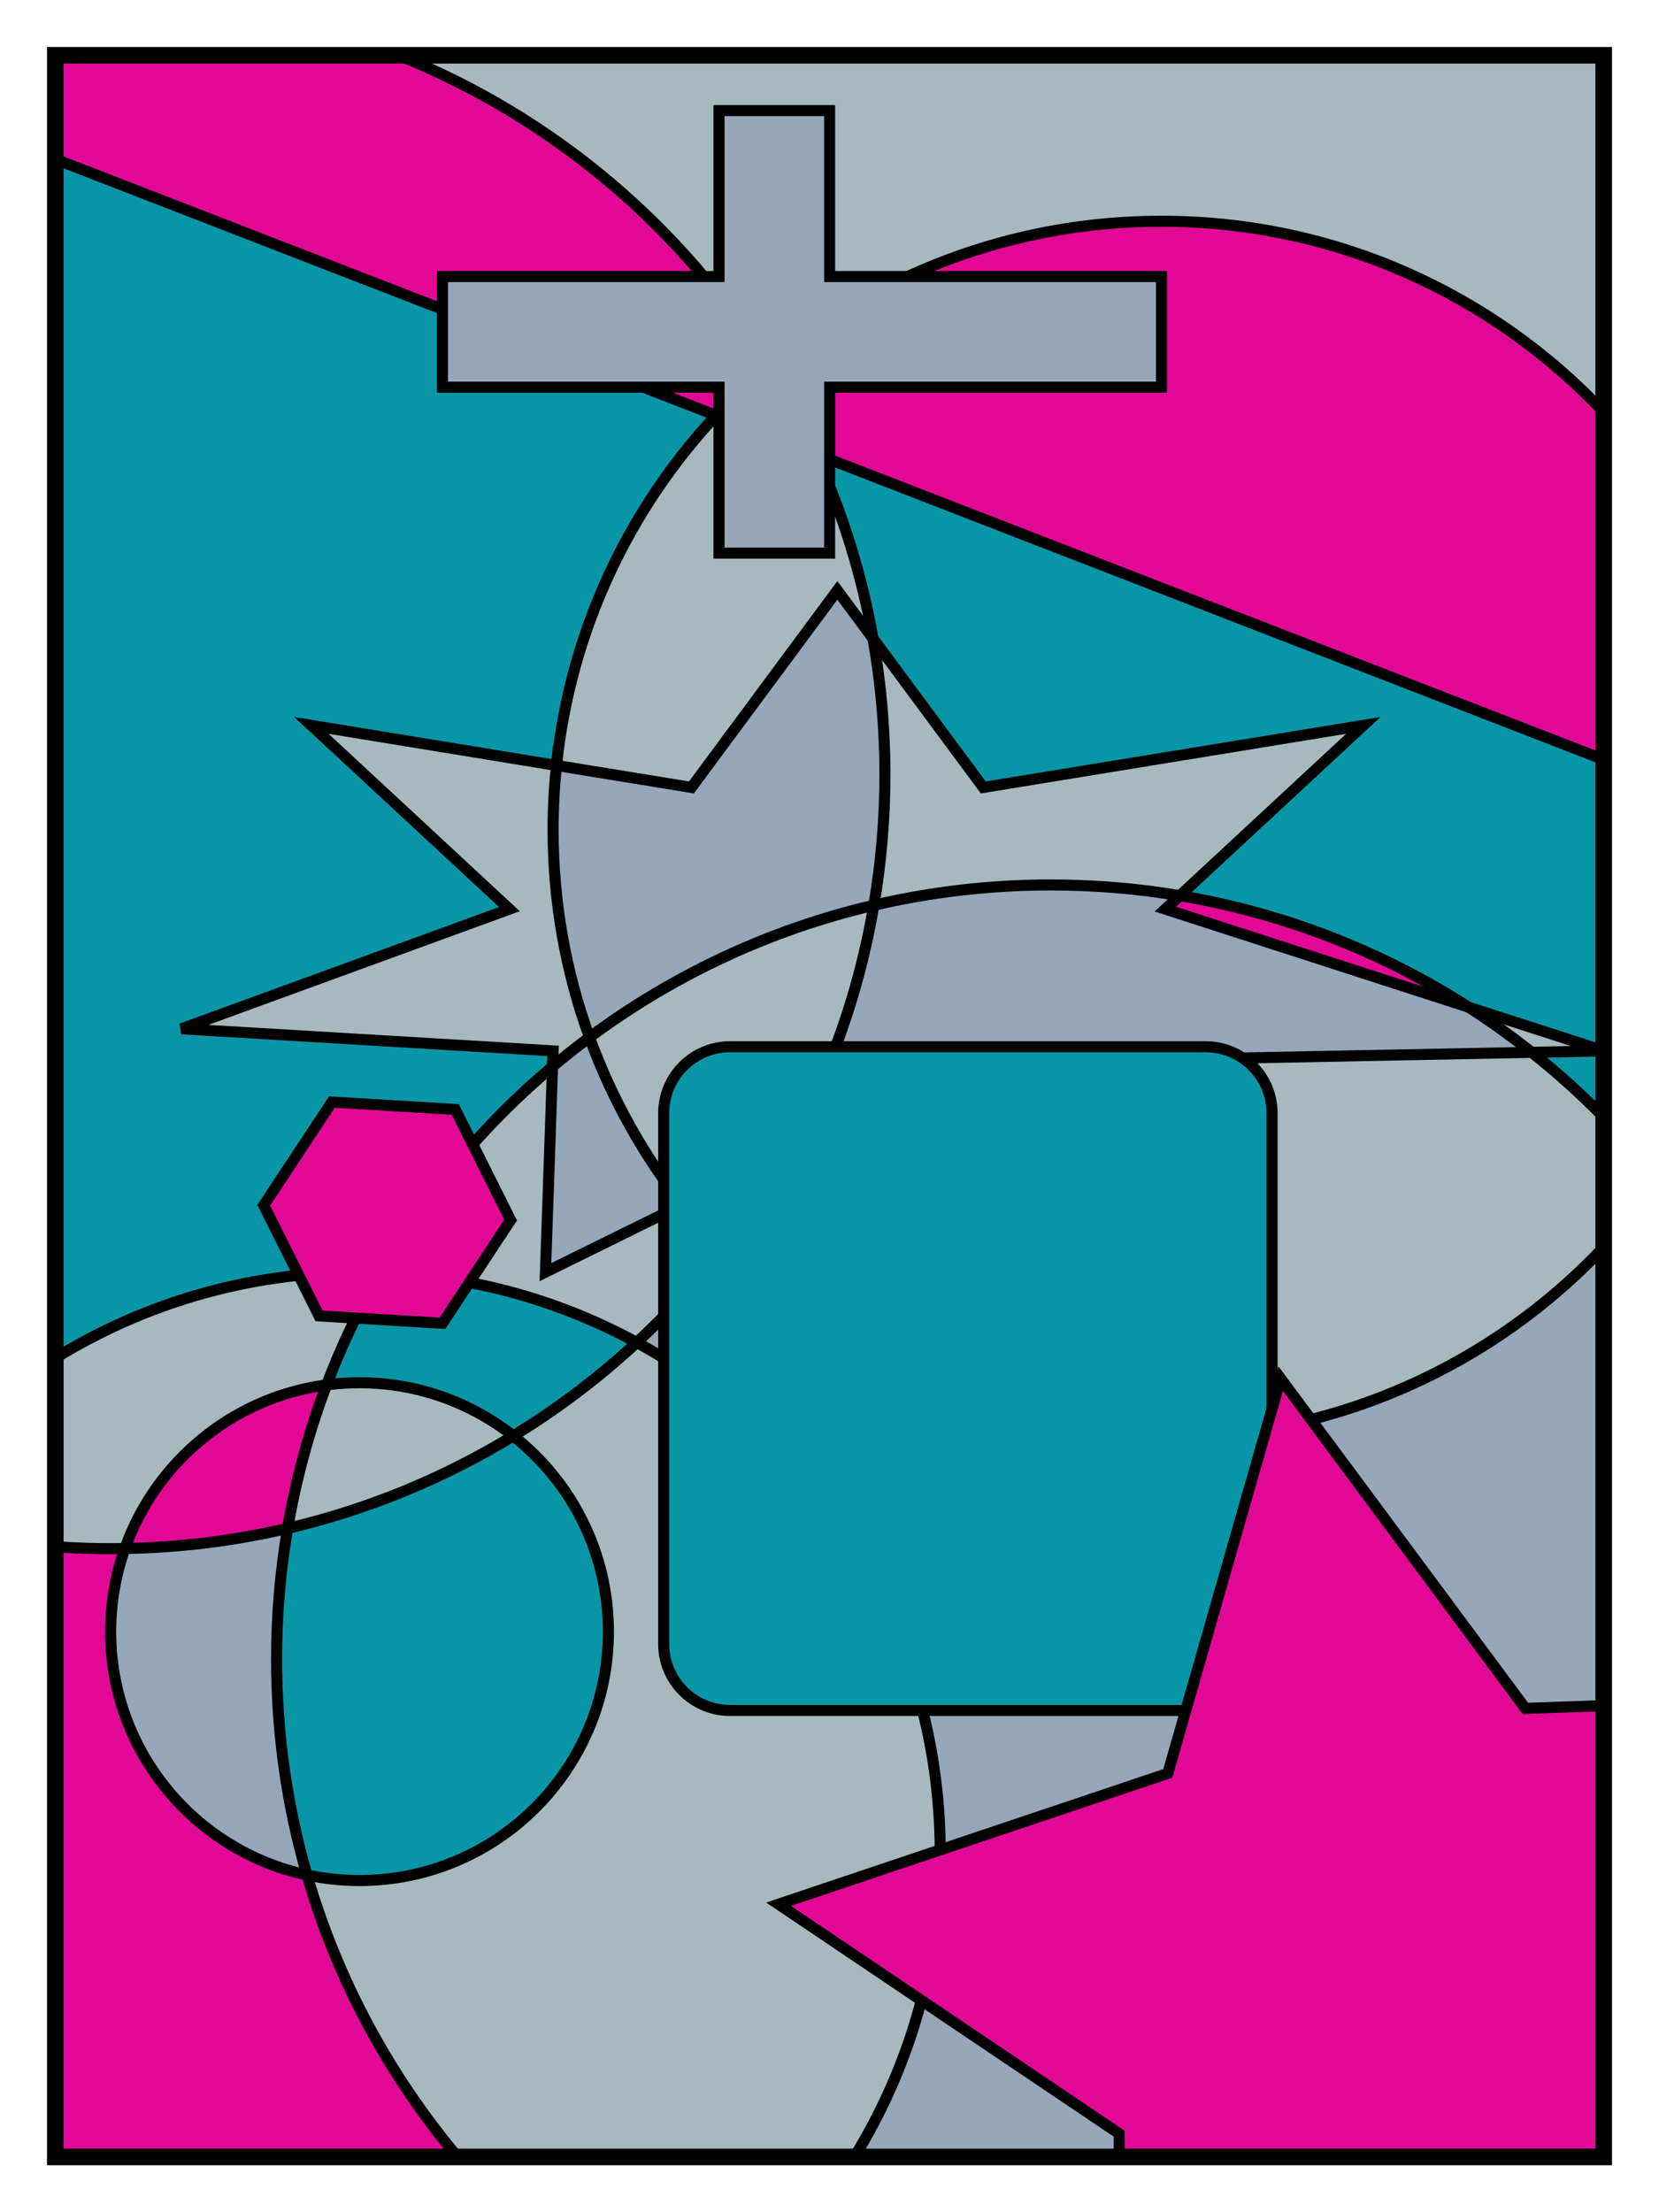 <?xml version="1.0" encoding="UTF-8" standalone="no"?>
<!-- Created with Inkscape (http://www.inkscape.org/) -->

<svg
   version="1.0"
   width="300"
   height="400"
   viewBox="0 0 521.361 472.969"
   id="Layer_1"
   xml:space="preserve"
   sodipodi:docname="Four_Colour_Map_Example.svg"
   inkscape:version="1.1.1 (3bf5ae0d25, 2021-09-20, custom)"
   xmlns:inkscape="http://www.inkscape.org/namespaces/inkscape"
   xmlns:sodipodi="http://sodipodi.sourceforge.net/DTD/sodipodi-0.dtd"
   xmlns:xlink="http://www.w3.org/1999/xlink"
   xmlns="http://www.w3.org/2000/svg"
   xmlns:svg="http://www.w3.org/2000/svg"><sodipodi:namedview
   id="namedview13510"
   pagecolor="#ffffff"
   bordercolor="#666666"
   borderopacity="1.0"
   inkscape:pageshadow="2"
   inkscape:pageopacity="0.0"
   inkscape:pagecheckerboard="0"
   showgrid="false"
   inkscape:zoom="0.465625"
   inkscape:cx="224.42953"
   inkscape:cy="-516.51007"
   inkscape:window-width="1434"
   inkscape:window-height="1196"
   inkscape:window-x="0"
   inkscape:window-y="1342"
   inkscape:window-maximized="1"
   inkscape:current-layer="Layer_1" /><defs
   id="defs2528"><clipPath
   id="XMLID_4_">
		<use
   id="use2442"
   x="0"
   y="0"
   width="521.361"
   height="472.969"
   xlink:href="#XMLID_1_" />
	</clipPath>
	<defs
   id="defs2438"><rect
     width="280"
     height="380"
     x="131"
     y="20.933"
     id="XMLID_1_" /></defs>
	<clipPath
   id="clipPath2539">
		<use
   id="use2541"
   x="0"
   y="0"
   width="521.361"
   height="472.969"
   xlink:href="#XMLID_1_" />
	</clipPath>
	
	
	
	
	
</defs>


<g
   clip-path="url(#XMLID_4_)"
   id="XMLID_2_"
   transform="matrix(1.738,0,0,1.738,-210.282,-130.09)">
		<g
   id="g2445">
			<path
   d="m 220.9,203.763 c 2.18,-1.82 4.4,-3.58 6.68,-5.28 3.99,11.01 9.7,21.2 16.8,30.25 l -24.76,12.2 z"
   style="fill:#96a7b9;fill-opacity:1"
   id="path2447" />
			<path
   d="m 244.38,228.732 c 2.23,2.851 4.6,5.59 7.1,8.2 -4.66,5.98 -9.8,11.57 -15.35,16.72 -13.88,-7.56 -29.66,-12.08 -46.44,-12.649 8.18,-14.16 18.77,-26.761 31.21,-37.24 l -1.28,37.17 z"
   style="fill:#a7b9bf;fill-opacity:1"
   id="path2449" />
			<path
   d="m 221.61,149.323 -44.32,-7.24 35.81,33.22 -59.3,21.64 67.2,3.99 -0.1,2.83 c -12.44,10.479 -23.03,23.08 -31.21,37.24 -1.22,-0.051 -2.45,-0.07 -3.69,-0.07 -20.17,0 -39.01,5.68 -55,15.54 V 39.712 l 119.46,46.32 c -15.81,16.97 -26.3,38.95 -28.85,63.291 z"
   style="fill:#0896a7;fill-opacity:1"
   id="path2451" />
			<path
   d="m 227.58,198.482 c -2.28,1.7 -4.5,3.46 -6.68,5.28 l 0.1,-2.83 -67.2,-3.99 59.3,-21.64 -35.81,-33.22 44.32,7.24 c -0.4,3.82 -0.61,7.69 -0.61,11.61 0,13.191 2.32,25.831 6.58,37.55 z"
   style="fill:#a7b9bf;fill-opacity:1"
   id="path2453" />
			<path
   d="m 386.54,193.033 c 3.94,2.53 7.74,5.26 11.4,8.16 l -77.99,1.53 5.229,38.21 -52.779,-26 -9.32,4.59 c 7.72,-13.71 13.189,-28.85 15.92,-44.92 10.28,-2.4 20.99,-3.67 32,-3.67 7.94,0 15.73,0.66 23.32,1.94 l -2.62,2.43 54.819,17.72 c 0.011,0.01 0.011,0.01 0.021,0.01 z"
   style="fill:#96a7b9;fill-opacity:1"
   id="path2455" />
			<path
   d="m 411,200.933 v 12.01 c -4.1,-4.18 -8.47,-8.11 -13.06,-11.75 z"
   style="fill:#0896a7;fill-opacity:1"
   id="path2457" />
			<path
   d="m 278.85,126.383 c -2.06,-11.68 -5.58,-22.87 -10.35,-33.36 l 142.5,55.26 v 52.65 l -24.46,-7.9 c -0.01,0 -0.01,0 -0.021,-0.01 -15.569,-9.99 -33.239,-16.98 -52.199,-20.15 l 33.189,-30.79 -68.72,11.22 z"
   style="fill:#0896a7;fill-opacity:1"
   id="path2459" />
			<path
   d="m 325.18,240.933 -5.229,-38.21 77.99,-1.53 c 4.59,3.64 8.96,7.57 13.06,11.75 v 23.471 c -20.04,21.25 -48.47,34.52 -80,34.52 -31.27,0 -59.49,-13.05 -79.52,-34 4.28,-5.49 8.16,-11.31 11.6,-17.41 l 9.32,-4.59 z"
   style="fill:#a7b9bf;fill-opacity:1"
   id="path2461" />
			<path
   d="m 331.7,175.303 2.62,-2.43 c 18.96,3.17 36.63,10.16 52.199,20.15 z"
   style="fill:#e20896;fill-opacity:1"
   id="path2463" />
			<path
   d="m 411,200.933 -13.06,0.26 c -3.66,-2.9 -7.46,-5.63 -11.4,-8.16 z"
   style="fill:#a7b9bf;fill-opacity:1"
   id="path2465" />
			<path
   d="m 291,345.933 c 0,20.17 -5.68,39.01 -15.54,55 h -71.71 c -12.37,-14.73 -21.76,-32.03 -27.25,-51 3.06,0.65 6.24,1 9.5,1 24.85,0 45,-20.15 45,-45 0,-14.36 -6.73,-27.15 -17.21,-35.39 8.01,-4.88 15.49,-10.551 22.34,-16.891 32.69,17.79 54.87,52.441 54.87,92.281 z"
   style="fill:#a7b9bf;fill-opacity:1"
   id="path2467" />
			<path
   d="m 173,287.263 c -1.32,7.7 -2,15.6 -2,23.67 0,13.53 1.92,26.62 5.5,39 -20.29,-4.37 -35.5,-22.41 -35.5,-44 0,-5.27 0.91,-10.33 2.58,-15.03 10.1,-0.18 19.95,-1.43 29.42,-3.64 z"
   style="fill:#96a7b9;fill-opacity:1"
   id="path2469" />
			<path
   d="M 203.75,400.933 H 131 v -110.35 c 3.3,0.229 6.64,0.35 10,0.35 0.86,0 1.72,-0.01 2.58,-0.03 -1.67,4.7 -2.58,9.761 -2.58,15.03 0,21.59 15.21,39.63 35.5,44 5.49,18.969 14.88,36.269 27.25,51 z"
   style="fill:#e20896;fill-opacity:1"
   id="path2471" />
			<path
   d="m 180.04,261.322 c -3.14,8.301 -5.52,16.971 -7.04,25.94 -9.47,2.21 -19.32,3.46 -29.42,3.64 5.54,-15.66 19.51,-27.33 36.46,-29.58 z"
   style="fill:#e20896;fill-opacity:1"
   id="path2473" />
			<path
   d="m 411,85.453 v 62.83 L 268.5,93.023 c -2.52,-5.55 -5.4,-10.9 -8.59,-16.03 19.17,-16.26 43.979,-26.06 71.09,-26.06 31.53,0 59.96,13.27 80,34.52 z"
   style="fill:#e20896;fill-opacity:1"
   id="path2475" />
			<path
   d="m 259.91,76.993 c -3.33,2.82 -6.5,5.84 -9.45,9.04 L 131,39.712 v -18.78 h 62.06 c 27.79,11.141 51.19,30.941 66.85,56.061 z"
   style="fill:#e20896;fill-opacity:1"
   id="path2477" />
			<path
   d="m 186,260.933 c 10.48,0 20.14,3.59 27.79,9.61 -12.45,7.6 -26.18,13.3 -40.79,16.72 1.52,-8.97 3.9,-17.64 7.04,-25.94 1.95,-0.26 3.94,-0.39 5.96,-0.39 z"
   style="fill:#a7b9bf;fill-opacity:1"
   id="path2479" />
			<path
   d="m 411,236.413 v 164.52 H 275.46 c 9.86,-15.99 15.54,-34.83 15.54,-55 0,-39.84 -22.18,-74.49 -54.87,-92.28 5.55,-5.149 10.69,-10.739 15.35,-16.72 20.03,20.95 48.25,34 79.52,34 31.53,0 59.96,-13.27 80,-34.52 z"
   style="fill:#96a7b9;fill-opacity:1"
   id="path2481" />
			<path
   d="m 411,20.933 v 64.52 c -20.04,-21.25 -48.47,-34.52 -80,-34.52 -27.11,0 -51.92,9.8 -71.09,26.06 -15.66,-25.12 -39.06,-44.92 -66.85,-56.06 z"
   style="fill:#a7b9bf;fill-opacity:1"
   id="path2483" />
			<path
   d="m 367.51,142.083 -33.189,30.79 c -7.59,-1.28 -15.38,-1.94 -23.32,-1.94 -11.01,0 -21.72,1.27 -32,3.67 1.32,-7.7 2,-15.6 2,-23.67 0,-8.38 -0.74,-16.58 -2.15,-24.55 l 19.94,26.92 z"
   style="fill:#a7b9bf;fill-opacity:1"
   id="path2485" />
			<path
   d="m 278.85,126.383 c 1.41,7.97 2.15,16.17 2.15,24.55 0,8.07 -0.68,15.97 -2,23.67 -18.9,4.42 -36.33,12.67 -51.42,23.88 -4.26,-11.72 -6.58,-24.36 -6.58,-37.55 0,-3.92 0.21,-7.79 0.61,-11.61 l 24.4,3.98 26.391,-35.63 z"
   style="fill:#96a7b9;fill-opacity:1"
   id="path2487" />
			<path
   d="m 278.85,126.383 -6.449,-8.71 -26.391,35.63 -24.4,-3.98 c 2.55,-24.34 13.04,-46.32 28.85,-63.29 l 18.04,6.99 c 4.77,10.49 8.29,21.68 10.35,33.36 z"
   style="fill:#a7b9bf;fill-opacity:1"
   id="path2489" />
			<path
   d="m 279,174.603 c -2.73,16.07 -8.2,31.21 -15.92,44.92 l -18.7,9.21 c -7.1,-9.05 -12.81,-19.24 -16.8,-30.25 15.09,-11.211 32.52,-19.461 51.42,-23.88 z"
   style="fill:#a7b9bf;fill-opacity:1"
   id="path2491" />
			<path
   d="m 213.79,270.543 c 10.48,8.239 17.21,21.029 17.21,35.39 0,24.85 -20.15,45 -45,45 -3.26,0 -6.44,-0.35 -9.5,-1 -3.58,-12.38 -5.5,-25.47 -5.5,-39 0,-8.07 0.68,-15.97 2,-23.67 14.61,-3.42 28.34,-9.12 40.79,-16.72 z"
   style="fill:#0896a7;fill-opacity:1"
   id="path2493" />
			<path
   d="m 236.13,253.652 c -6.85,6.34 -14.33,12.011 -22.34,16.891 -7.65,-6.021 -17.31,-9.61 -27.79,-9.61 -2.02,0 -4.01,0.13 -5.96,0.39 2.68,-7.06 5.91,-13.85 9.65,-20.319 16.78,0.568 32.56,5.089 46.44,12.648 z"
   style="fill:#0896a7;fill-opacity:1"
   id="path2495" />
			<path
   d="m 186,240.933 c 1.24,0 2.47,0.02 3.69,0.07 -3.74,6.47 -6.97,13.26 -9.65,20.319 -16.95,2.25 -30.92,13.92 -36.46,29.58 -0.86,0.021 -1.72,0.03 -2.58,0.03 -3.36,0 -6.7,-0.12 -10,-0.35 v -34.11 c 15.99,-9.86 34.83,-15.539 55,-15.539 z"
   style="fill:#a7b9bf;fill-opacity:1"
   id="path2497" />
		</g>
		<g
   id="g2499">
			<polygon
   points="275.46,400.933 203.75,400.933 131,400.933 131,290.583 131,256.473 131,39.712 131,20.933 193.06,20.933 411,20.933 411,85.453 411,148.283 411,200.933 411,212.942 411,236.413 411,400.933 "
   style="fill:none;stroke:#000000;stroke-width:2"
   id="polygon2501" />
			<path
   d="m 278.85,126.383 c 1.41,7.97 2.15,16.17 2.15,24.55 0,8.07 -0.68,15.97 -2,23.67 -2.73,16.07 -8.2,31.21 -15.92,44.92 -3.44,6.101 -7.32,11.92 -11.6,17.41 -4.66,5.98 -9.8,11.57 -15.35,16.72 -6.85,6.34 -14.33,12.011 -22.34,16.891 -12.45,7.6 -26.18,13.3 -40.79,16.72 -9.47,2.21 -19.32,3.46 -29.42,3.64 -0.86,0.021 -1.72,0.03 -2.58,0.03 -3.36,0 -6.7,-0.12 -10,-0.35 -10.54,-0.75 -20.75,-2.65 -30.51,-5.601 C 42.92,267.603 1,214.163 1,150.933 1,93.193 35.96,43.613 85.86,22.203 c 16.92,-7.25 35.56,-11.27 55.14,-11.27 18.4,0 35.97,3.55 52.06,10 27.79,11.14 51.19,30.94 66.85,56.06 3.19,5.13 6.07,10.48 8.59,16.03 4.77,10.49 8.29,21.68 10.35,33.36 z"
   style="fill:none;stroke:#000000;stroke-width:2"
   id="path2503" />
			<path
   d="m 221.61,149.323 c -0.4,3.82 -0.61,7.69 -0.61,11.61 0,13.19 2.32,25.83 6.58,37.55 3.99,11.01 9.7,21.2 16.8,30.25 2.23,2.851 4.6,5.59 7.1,8.2 20.03,20.95 48.25,34 79.52,34 31.53,0 59.96,-13.27 80,-34.52 3.61,-3.801 6.93,-7.86 9.95,-12.15 12.63,-17.9 20.05,-39.75 20.05,-63.33 0,-0.34 0,-0.69 -0.01,-1.03 -0.26,-28.82 -11.601,-54.99 -29.99,-74.45 -20.04,-21.25 -48.47,-34.52 -80,-34.52 -27.11,0 -51.92,9.8 -71.09,26.06 -3.33,2.82 -6.5,5.84 -9.45,9.04 -15.81,16.969 -26.3,38.949 -28.85,63.29 z"
   style="fill:none;stroke:#000000;stroke-width:2"
   id="path2505" />
			<path
   d="m 386.52,193.022 c -15.569,-9.99 -33.239,-16.98 -52.199,-20.15 -7.59,-1.28 -15.38,-1.94 -23.32,-1.94 -11.01,0 -21.72,1.27 -32,3.67 -18.9,4.42 -36.33,12.67 -51.42,23.88 -2.28,1.7 -4.5,3.46 -6.68,5.28 -12.44,10.479 -23.03,23.08 -31.21,37.24 -3.74,6.47 -6.97,13.26 -9.65,20.319 -3.14,8.301 -5.52,16.971 -7.04,25.94 -1.32,7.7 -2,15.6 -2,23.67 0,13.53 1.92,26.62 5.5,39 5.49,18.97 14.88,36.27 27.25,51 11.12,13.23 24.64,24.38 39.9,32.76 19.98,10.99 42.94,17.24 67.35,17.24 77.32,0 140,-62.68 140,-140 0,-32.73 -11.23,-62.83 -30.05,-86.67 -3.11,-3.95 -6.431,-7.73 -9.95,-11.32 -4.1,-4.18 -8.47,-8.11 -13.06,-11.75 -3.66,-2.9 -7.46,-5.63 -11.4,-8.16"
   style="fill:none;stroke:#000000;stroke-width:2"
   id="path2507" />
			<path
   d="m 275.46,400.933 c 9.86,-15.99 15.54,-34.83 15.54,-55 0,-39.84 -22.18,-74.49 -54.87,-92.28 -13.88,-7.56 -29.66,-12.08 -46.44,-12.649 -1.22,-0.051 -2.45,-0.07 -3.69,-0.07 -20.17,0 -39.01,5.68 -55,15.54 -11.98,7.38 -22.36,17.09 -30.51,28.51 C 88.22,302.173 81,323.202 81,345.933 c 0,57.99 47.01,105 105,105 21.3,0 41.11,-6.34 57.65,-17.24 12.85,-8.451 23.73,-19.65 31.81,-32.76 z"
   style="fill:none;stroke:#000000;stroke-width:2"
   id="path2509" />
			<path
   d="m 176.5,349.933 c -20.29,-4.37 -35.5,-22.41 -35.5,-44 0,-5.27 0.91,-10.33 2.58,-15.03 5.54,-15.66 19.51,-27.33 36.46,-29.58 1.95,-0.26 3.94,-0.39 5.96,-0.39 10.48,0 20.14,3.59 27.79,9.61 10.48,8.239 17.21,21.029 17.21,35.39 0,24.85 -20.15,45 -45,45 -3.26,0 -6.44,-0.35 -9.5,-1 z"
   style="fill:none;stroke:#000000;stroke-width:2"
   id="path2511" />
			<path
   d="m 221.61,149.323 24.4,3.98 26.391,-35.63 6.449,8.71 19.94,26.92 68.72,-11.22 -33.189,30.79 -2.62,2.43 54.819,17.72 c 0.011,0.01 0.011,0.01 0.021,0.01 l 24.46,7.9 -13.06,0.26 -77.99,1.53 5.229,38.21 -52.779,-26 -9.32,4.59 -18.7,9.21 -24.76,12.2 1.28,-37.17 0.1,-2.83 -67.2,-3.99 59.3,-21.64 -35.81,-33.22 z"
   style="fill:none;stroke:#000000;stroke-width:2"
   id="path2513" />
			<polyline
   points="31,0.933 85.86,22.203 131,39.712 250.46,86.033 268.5,93.022      411,148.283 440.99,159.903 521,190.933    "
   id="polyline2515"
   style="fill:none;stroke:#000000;stroke-width:2" />
		</g>
	</g><polygon
   points="168.68,228.845 181,210.185 203.32,211.524 213.32,231.524 201,250.185 178.68,248.845 "
   style="fill:#e20896;fill-opacity:1;stroke:#000000;stroke-width:2"
   clip-path="url(#XMLID_4_)"
   id="polygon2517"
   transform="matrix(1.738,0,0,1.738,-210.282,-130.09)" /><path
   d="m 351,308.185 c 0,6.627 -5.373,12 -12,12 h -86 c -6.627,0 -12,-5.373 -12,-12 v -96 c 0,-6.627 5.373,-12 12,-12 h 86 c 6.627,0 12,5.373 12,12 z"
   style="fill:#0896a7;fill-opacity:1;stroke:#000000;stroke-width:2"
   clip-path="url(#XMLID_4_)"
   id="path2519"
   transform="matrix(1.738,0,0,1.738,-210.282,-130.09)" /><polygon
   points="471,317.172 427.963,377.67 453.401,447.421 382.564,425.185 324.089,470.933 323.347,396.691 261.768,355.214 332.146,331.566 352.564,260.185 396.803,319.811 "
   style="fill:#e20896;fill-opacity:1;stroke:#000000;stroke-width:2"
   clip-path="url(#XMLID_4_)"
   id="polygon2521"
   transform="matrix(1.738,0,0,1.738,-210.282,-130.09)" /><polygon
   points="271,60.933 331,60.933 331,80.933 271,80.933 271,110.933 251,110.933 251,80.933 201,80.933 201,60.933 251,60.933 251,30.933 271,30.933 "
   style="fill:#96a7b9;fill-opacity:1;stroke:#000000;stroke-width:2"
   clip-path="url(#XMLID_4_)"
   id="polygon2523"
   transform="matrix(1.738,0,0,1.738,-210.282,-130.09)" /><rect
   width="486.604"
   height="660.391"
   x="17.379"
   y="-93.711"
   style="fill:none;stroke:#000000;stroke-width:5.214;stroke-linecap:round"
   id="rect2525" /></svg>
